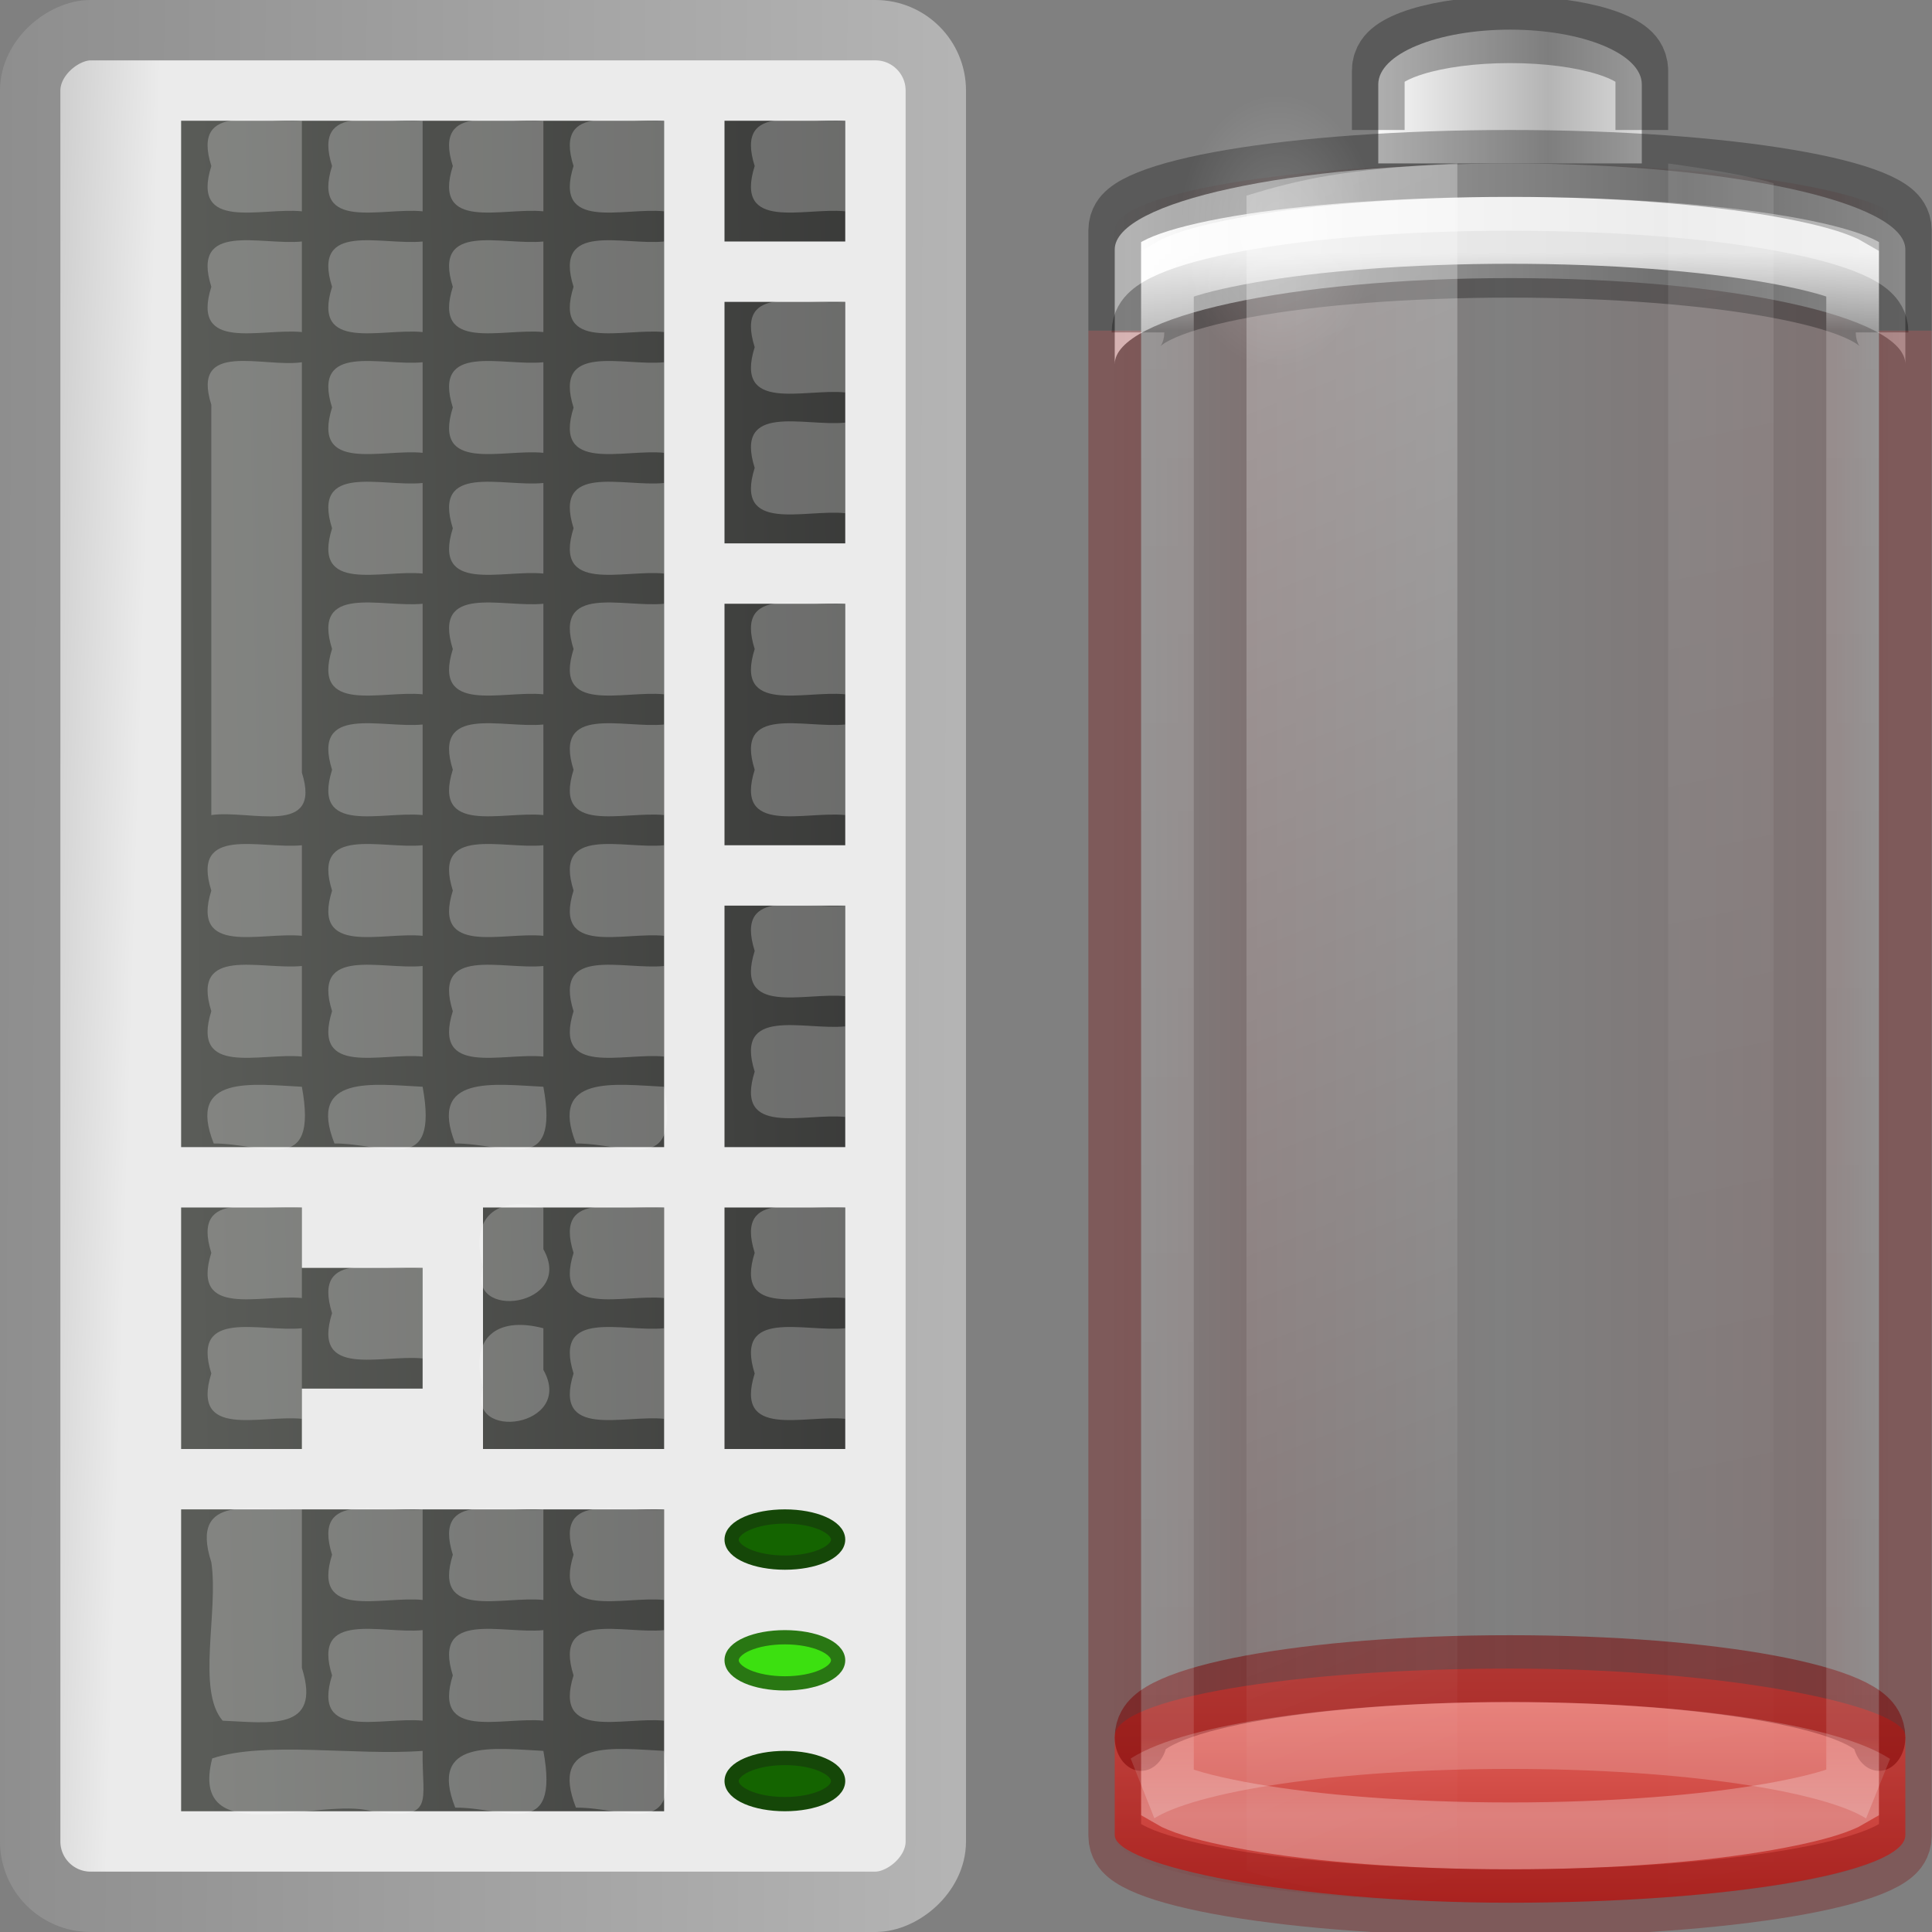<?xml version="1.0" encoding="UTF-8" standalone="no"?>
<!-- Created with Inkscape (http://www.inkscape.org/) -->

<svg
   id="svg11300"
   width="32"
   height="32"
   version="1.0"
   xmlns:xlink="http://www.w3.org/1999/xlink"
   xmlns="http://www.w3.org/2000/svg"
   xmlns:svg="http://www.w3.org/2000/svg">
  <rect width="100%" height="100%" fill="#808080" stroke="none"/>
  <defs
     id="defs3">
    <linearGradient
       id="linearGradient3028">
      <stop
         id="stop3030"
         offset="0" />
      <stop
         id="stop3032"
         style="stop-opacity:0"
         offset="1" />
    </linearGradient>
    <linearGradient
       id="linearGradient5536"
       x1="-104.53"
       x2="-104.76"
       y1="74.24"
       y2="84.22"
       gradientTransform="matrix(0.248,0,0,0.321,39.079,-27.209)"
       gradientUnits="userSpaceOnUse">
      <stop
         id="stop6546"
         style="stop-color:#ebebeb"
         offset="0" />
      <stop
         id="stop6548"
         style="stop-color:#b4b4b4"
         offset="1" />
    </linearGradient>
    <linearGradient
       id="linearGradient5538"
       x1="15.114"
       x2="15.031"
       y1="18"
       y2="40"
       gradientTransform="matrix(0.66,0,0,0.762,-0.092,-30.68)"
       gradientUnits="userSpaceOnUse">
      <stop
         id="stop7605"
         style="stop-color:#b4b4b4"
         offset="0" />
      <stop
         id="stop7607"
         style="stop-color:#8c8c8c"
         offset="1" />
    </linearGradient>
    <radialGradient
       id="radialGradient5544"
       cx="3"
       cy="33.214"
       r="3"
       gradientTransform="matrix(0,-0.75,1.333,0,-40.286,35)"
       gradientUnits="userSpaceOnUse"
       xlink:href="#linearGradient3028" />
    <radialGradient
       id="radialGradient5546"
       cx="3"
       cy="33.214"
       r="3"
       gradientTransform="matrix(0,-0.75,1.333,0,-88.286,-30.5)"
       gradientUnits="userSpaceOnUse"
       xlink:href="#linearGradient3028" />
    <linearGradient
       id="linearGradient5548"
       x1="37.031"
       x2="37.031"
       y1="35.063"
       y2="29.995"
       gradientTransform="matrix(1,0,0,0.889,0,3.833)"
       gradientUnits="userSpaceOnUse">
      <stop
         id="stop3044"
         style="stop-opacity:0"
         offset="0" />
      <stop
         id="stop3050"
         offset=".5" />
      <stop
         id="stop3046"
         style="stop-opacity:0"
         offset="1" />
    </linearGradient>
    <linearGradient
       id="linearGradient6347"
       x1="8.688"
       x2="9"
       y1="5.375"
       y2="23"
       gradientTransform="rotate(90,13.673,13.411)"
       gradientUnits="userSpaceOnUse">
      <stop
         id="stop4576"
         style="stop-color:#282828"
         offset="0" />
      <stop
         id="stop4578"
         style="stop-color:#5a5c58"
         offset="1" />
    </linearGradient>
    <linearGradient
       y2="25"
       x2="36.609"
       y1="25"
       x1="12.029"
       gradientTransform="matrix(-0.6,0,0,0.667,36.4,-0.167)"
       gradientUnits="userSpaceOnUse"
       id="linearGradient3941-27"
       xlink:href="#linearGradient971" />
    <linearGradient
       id="linearGradient971">
      <stop
         style="stop-color:#7a0000;stop-opacity:0"
         offset="0"
         id="stop961" />
      <stop
         id="stop963"
         offset="0.069"
         style="stop-color:#7a0000;stop-opacity:1" />
      <stop
         id="stop965"
         offset="0.5"
         style="stop-color:#7a0000;stop-opacity:0" />
      <stop
         style="stop-color:#7a0000;stop-opacity:1"
         offset="0.826"
         id="stop967" />
      <stop
         style="stop-color:#7a0000;stop-opacity:0"
         offset="1"
         id="stop969" />
    </linearGradient>
    <radialGradient
       cx="99.157"
       cy="186.171"
       r="62.769"
       fx="99.157"
       fy="186.171"
       id="radialGradient5362-9"
       xlink:href="#linearGradient3820-7-2-1-2-6"
       gradientUnits="userSpaceOnUse"
       gradientTransform="matrix(0.159,0,0,0.04,6.203,21.085)" />
    <linearGradient
       id="linearGradient3820-7-2-1-2-6">
      <stop
         id="stop3822-2-6-3-3-7"
         style="stop-color:#3d3d3d;stop-opacity:1"
         offset="0" />
      <stop
         id="stop3864-8-7-7-9-1"
         style="stop-color:#686868;stop-opacity:0.498"
         offset="0.5" />
      <stop
         id="stop3824-1-2-5-0-3"
         style="stop-color:#686868;stop-opacity:0"
         offset="1" />
    </linearGradient>
    <linearGradient
       x1="20.4"
       y1="14.643"
       x2="20.4"
       y2="58.071"
       id="linearGradient4393-0"
       xlink:href="#linearGradient3242-4-2"
       gradientUnits="userSpaceOnUse"
       gradientTransform="matrix(0.556,0,0,0.184,8.667,21.303)" />
    <linearGradient
       id="linearGradient3242-4-2">
      <stop
         id="stop3244-8-8"
         style="stop-color:#ff8c82;stop-opacity:1"
         offset="0" />
      <stop
         id="stop3250-3-0"
         style="stop-color:#a10705;stop-opacity:1"
         offset="1" />
    </linearGradient>
    <linearGradient
       x1="-17.121"
       y1="-93.092"
       x2="-45.762"
       y2="-93.092"
       id="linearGradient5066-8-59"
       xlink:href="#linearGradient5118"
       gradientUnits="userSpaceOnUse"
       gradientTransform="matrix(0.369,0,0,0.134,31.643,15.699)"
       spreadMethod="reflect" />
    <linearGradient
       id="linearGradient5118">
      <stop
         id="stop5120"
         style="stop-color:#9d9d9d;stop-opacity:1"
         offset="0" />
      <stop
         id="stop5122"
         style="stop-color:#ffffff;stop-opacity:1"
         offset="1" />
    </linearGradient>
    <linearGradient
       x1="-20.447"
       y1="-93.092"
       x2="-48.479"
       y2="-93.092"
       id="linearGradient3457-7-6-6"
       xlink:href="#linearGradient2793-2-0-669-94-2"
       gradientUnits="userSpaceOnUse"
       gradientTransform="matrix(0.127,0,0,0.151,25.319,17.024)"
       spreadMethod="reflect" />
    <linearGradient
       id="linearGradient2793-2-0-669-94-2">
      <stop
         id="stop4681-3-1"
         style="stop-color:#b4b4b4;stop-opacity:1"
         offset="0" />
      <stop
         id="stop4683-67-4"
         style="stop-color:#ffffff;stop-opacity:1"
         offset="1" />
    </linearGradient>
    <linearGradient
       x1="30"
       y1="7"
       x2="30"
       y2="43"
       id="linearGradient4760-20"
       xlink:href="#linearGradient4762"
       gradientUnits="userSpaceOnUse"
       gradientTransform="matrix(0.52,0,0,0.649,9.52,0.284)" />
    <linearGradient
       id="linearGradient4762">
      <stop
         id="stop4764"
         style="stop-color:#ffffff;stop-opacity:1"
         offset="0" />
      <stop
         id="stop4766"
         style="stop-color:#ffffff;stop-opacity:0.235"
         offset="0.05" />
      <stop
         id="stop4768"
         style="stop-color:#ffffff;stop-opacity:0.157"
         offset="0.95" />
      <stop
         id="stop4770"
         style="stop-color:#ffffff;stop-opacity:0.392"
         offset="1" />
    </linearGradient>
    <linearGradient
       x1="13.682"
       y1="17.458"
       x2="17.773"
       y2="35.717"
       id="linearGradient5508-01"
       xlink:href="#linearGradient10515"
       gradientUnits="userSpaceOnUse"
       gradientTransform="matrix(0.978,0,0,1.394,3.622,-20.568)" />
    <linearGradient
       id="linearGradient10515">
      <stop
         style="stop-color:#ffffff;stop-opacity:1;"
         offset="0"
         id="stop10517" />
      <stop
         style="stop-color:#ffffff;stop-opacity:0;"
         offset="1"
         id="stop10519" />
    </linearGradient>
    <linearGradient
       x1="25.273"
       y1="17.458"
       x2="27.318"
       y2="35.717"
       id="linearGradient5510-67"
       xlink:href="#linearGradient10515"
       gradientUnits="userSpaceOnUse"
       gradientTransform="matrix(0.978,0,0,1.415,0.289,-21.113)" />
    <radialGradient
       cx="16.5"
       cy="7.5"
       r="3.5"
       fx="16.5"
       fy="7.5"
       id="radialGradient5132-57"
       xlink:href="#linearGradient10515"
       gradientUnits="userSpaceOnUse"
       gradientTransform="matrix(0.535,0,0,0.59,8.769,0.076)" />
    <linearGradient
       gradientTransform="matrix(0.333,0,0,0.326,65.75,9.58)"
       gradientUnits="userSpaceOnUse"
       xlink:href="#linearGradient4171"
       id="linearGradient3042"
       y2="43.828"
       x2="24"
       y1="1.73"
       x1="24" />
    <linearGradient
       id="linearGradient4171">
      <stop
         id="stop4173"
         offset="0"
         style="stop-color:#ffe16b;stop-opacity:1" />
      <stop
         id="stop4175"
         offset="1"
         style="stop-color:#f9c440;stop-opacity:1" />
    </linearGradient>
    <linearGradient
       gradientTransform="matrix(0.321,0,-0.001,0.298,64.43,6.049)"
       gradientUnits="userSpaceOnUse"
       xlink:href="#linearGradient3117-8"
       id="linearGradient3039"
       y2="57.567"
       x2="29.291"
       y1="19.788"
       x1="29.127" />
    <linearGradient
       id="linearGradient3117-8">
      <stop
         id="stop3119-9"
         style="stop-color:#ffffff;stop-opacity:1"
         offset="0" />
      <stop
         id="stop3121-9"
         style="stop-color:#ffffff;stop-opacity:0.235"
         offset="0.569" />
      <stop
         id="stop3123-6"
         style="stop-color:#ffffff;stop-opacity:0.157"
         offset="0.933" />
      <stop
         id="stop3125-3"
         style="stop-color:#ffffff;stop-opacity:0.392"
         offset="1" />
    </linearGradient>
  </defs>
  <g
     id="g106828"
     transform="translate(-1.084,0.262)">
    <rect
       id="rect6674"
       x="0.238"
       y="-16.584"
       width="31"
       height="15"
       rx="1"
       ry="1"
       style="fill:url(#linearGradient5536);stroke:url(#linearGradient5538);stroke-width:1;enable-background:new"
       transform="rotate(90)" />
    <path
       id="path6794"
       d="m 14.084,27.62 c -0.487,0 -0.882,-0.171 -0.882,-0.382 0,-0.211 0.395,-0.382 0.882,-0.382 0.487,0 0.882,0.171 0.882,0.382 0,0.211 -0.395,0.382 -0.882,0.382 z"
       style="fill:#3ce010;stroke:#297713;stroke-width:0.236;enable-background:new" />
    <path
       id="path6806"
       d="m 14.084,29.62 c -0.487,0 -0.882,-0.171 -0.882,-0.382 0,-0.211 0.395,-0.382 0.882,-0.382 0.487,0 0.882,0.171 0.882,0.382 0,0.211 -0.395,0.382 -0.882,0.382 z"
       style="fill:#146400;stroke:#154708;stroke-width:0.236;enable-background:new" />
    <path
       id="path6807"
       d="m 14.084,25.62 c -0.487,0 -0.882,-0.171 -0.882,-0.382 0,-0.211 0.395,-0.382 0.882,-0.382 0.487,0 0.882,0.171 0.882,0.382 0,0.211 -0.395,0.382 -0.882,0.382 z"
       style="fill:#146400;stroke:#154708;stroke-width:0.236;enable-background:new" />
    <path
       id="rect5550"
       d="m 15.084,1.738 h -2 v 2 h 2 z m 0,3 h -2 v 4 h 2 z m 0,5 h -2 v 4 h 2 z m 0,5 h -2 v 4 h 2 z m 0,5 h -2 v 4 h 2 z m -3,-18 H 4.084 V 18.738 h 8 z m 0,18 H 9.084 v 4 h 3 z m 0,5 H 4.084 v 5 h 8 z m -4,-4 h -2 v -1 h -2 v 4 h 2 v -1 h 2 z"
       style="fill:url(#linearGradient6347)" />
    <path
       id="rect6349"
       d="m 15.084,1.738 c -0.681,0.069 -1.843,-0.343 -1.5,0.75 -0.343,1.093 0.819,0.681 1.5,0.75 z m 0,3 c -0.681,0.069 -1.843,-0.343 -1.5,0.75 -0.343,1.093 0.819,0.681 1.5,0.75 z m 0,2 c -0.681,0.069 -1.843,-0.343 -1.5,0.75 -0.343,1.093 0.819,0.681 1.5,0.75 z m 0,3 c -0.681,0.069 -1.843,-0.343 -1.5,0.75 -0.343,1.093 0.819,0.681 1.5,0.75 z m 0,2 c -0.681,0.069 -1.843,-0.343 -1.5,0.75 -0.343,1.093 0.819,0.681 1.5,0.75 z m 0,3 c -0.681,0.069 -1.843,-0.343 -1.5,0.75 -0.343,1.093 0.819,0.681 1.5,0.75 z m 0,2 c -0.681,0.069 -1.843,-0.343 -1.5,0.75 -0.343,1.093 0.819,0.681 1.5,0.75 z m 0,3 c -0.681,0.069 -1.843,-0.343 -1.5,0.75 -0.343,1.093 0.819,0.681 1.5,0.75 z m 0,2 c -0.681,0.069 -1.843,-0.343 -1.5,0.75 -0.343,1.093 0.819,0.681 1.5,0.75 z m -3,-20 c -0.681,0.069 -1.843,-0.343 -1.5,0.75 -0.343,1.093 0.819,0.681 1.5,0.75 z m 0,2 c -0.681,0.069 -1.843,-0.343 -1.5,0.75 -0.343,1.093 0.819,0.681 1.5,0.75 z m 0,2 c -0.681,0.069 -1.843,-0.343 -1.5,0.75 -0.343,1.093 0.819,0.681 1.5,0.75 z m 0,2 c -0.681,0.069 -1.843,-0.343 -1.5,0.75 -0.343,1.093 0.819,0.681 1.5,0.75 z m 0,2 c -0.681,0.069 -1.843,-0.343 -1.5,0.75 -0.343,1.093 0.819,0.681 1.5,0.75 z m 0,2 c -0.681,0.069 -1.843,-0.343 -1.5,0.75 -0.343,1.093 0.819,0.681 1.5,0.75 z m 0,2 c -0.681,0.069 -1.843,-0.343 -1.5,0.75 -0.343,1.093 0.819,0.681 1.5,0.75 z m 0,2 c -0.681,0.069 -1.843,-0.343 -1.5,0.75 -0.343,1.093 0.819,0.681 1.5,0.75 z m 0,2 c -0.817,-0.04 -1.913,-0.208 -1.46,0.94 0.835,-0.006 1.736,0.567 1.46,-0.94 z m 0,2 c -0.681,0.069 -1.843,-0.343 -1.5,0.75 -0.343,1.093 0.819,0.681 1.5,0.75 z m 0,2 c -0.681,0.069 -1.843,-0.343 -1.5,0.75 -0.343,1.093 0.819,0.681 1.5,0.75 z m 0,3 c -0.681,0.069 -1.843,-0.343 -1.5,0.75 -0.343,1.093 0.819,0.681 1.5,0.75 z m 0,2 c -0.681,0.069 -1.843,-0.343 -1.5,0.75 -0.343,1.093 0.819,0.681 1.5,0.75 z m 0,2 c -0.817,-0.04 -1.913,-0.208 -1.46,0.94 0.835,-0.006 1.736,0.567 1.46,-0.94 z m -2,-27 c -0.681,0.069 -1.843,-0.343 -1.5,0.75 -0.343,1.093 0.819,0.681 1.5,0.75 z m 0,2 c -0.681,0.069 -1.843,-0.343 -1.5,0.75 -0.343,1.093 0.819,0.681 1.5,0.75 z m 0,2 c -0.681,0.069 -1.843,-0.343 -1.5,0.75 -0.343,1.093 0.819,0.681 1.5,0.75 z m 0,2 c -0.681,0.069 -1.843,-0.343 -1.5,0.75 -0.343,1.093 0.819,0.681 1.5,0.75 z m 0,2 c -0.681,0.069 -1.843,-0.343 -1.5,0.75 -0.343,1.093 0.819,0.681 1.5,0.75 z m 0,2 c -0.681,0.069 -1.843,-0.343 -1.5,0.75 -0.343,1.093 0.819,0.681 1.5,0.75 z m 0,2 c -0.681,0.069 -1.843,-0.343 -1.5,0.75 -0.343,1.093 0.819,0.681 1.5,0.75 z m 0,2 c -0.681,0.069 -1.843,-0.343 -1.5,0.75 -0.343,1.093 0.819,0.681 1.5,0.75 z m 0,2 c -0.817,-0.04 -1.913,-0.208 -1.46,0.94 0.835,-0.006 1.736,0.567 1.46,-0.94 z m 0,2 c -0.781,-0.204 -1.228,0.164 -1,0.982 -0.297,0.915 1.535,0.656 1,-0.292 v -0.69 z m 0,2 c -0.781,-0.204 -1.228,0.164 -1,0.982 -0.297,0.915 1.535,0.656 1,-0.292 v -0.69 z m 0,3 c -0.681,0.069 -1.843,-0.343 -1.5,0.75 -0.343,1.093 0.819,0.681 1.5,0.75 z m 0,2 c -0.681,0.069 -1.843,-0.343 -1.5,0.75 -0.343,1.093 0.819,0.681 1.5,0.75 z m 0,2 c -0.817,-0.04 -1.913,-0.208 -1.46,0.94 0.835,-0.006 1.736,0.567 1.46,-0.94 z M 8.084,1.738 c -0.681,0.069 -1.843,-0.343 -1.5,0.75 -0.343,1.093 0.819,0.681 1.5,0.75 z m 0,2 c -0.681,0.069 -1.843,-0.343 -1.5,0.75 -0.343,1.093 0.819,0.681 1.5,0.75 z m 0,2 c -0.681,0.069 -1.843,-0.343 -1.5,0.75 -0.343,1.093 0.819,0.681 1.5,0.75 z m 0,2 c -0.681,0.069 -1.843,-0.343 -1.5,0.75 -0.343,1.093 0.819,0.681 1.5,0.75 z m 0,2 c -0.681,0.069 -1.843,-0.343 -1.5,0.75 -0.343,1.093 0.819,0.681 1.5,0.75 z m 0,2 c -0.681,0.069 -1.843,-0.343 -1.5,0.75 -0.343,1.093 0.819,0.681 1.5,0.75 z m 0,2 c -0.681,0.069 -1.843,-0.343 -1.5,0.75 -0.343,1.093 0.819,0.681 1.5,0.75 z m 0,2 c -0.681,0.069 -1.843,-0.343 -1.5,0.75 -0.343,1.093 0.819,0.681 1.5,0.75 z m 0,2 c -0.817,-0.04 -1.913,-0.208 -1.46,0.94 0.835,-0.006 1.736,0.567 1.46,-0.94 z m 0,3 c -0.681,0.069 -1.843,-0.343 -1.5,0.75 -0.343,1.093 0.819,0.681 1.5,0.75 z m 0,4 c -0.681,0.069 -1.843,-0.343 -1.5,0.75 -0.343,1.093 0.819,0.681 1.5,0.75 z m 0,2 c -0.681,0.069 -1.843,-0.343 -1.5,0.75 -0.343,1.093 0.819,0.681 1.5,0.75 z m 0,2 c -1.114,0.084 -2.607,-0.168 -3.485,0.125 -0.4,1.556 1.78,0.627 2.64,0.875 1.076,0.159 0.83,-0.145 0.845,-1 z m -2,-27 c -0.681,0.069 -1.843,-0.343 -1.5,0.75 -0.343,1.093 0.819,0.681 1.5,0.75 z m 0,2 c -0.681,0.069 -1.843,-0.343 -1.5,0.75 -0.343,1.093 0.819,0.681 1.5,0.75 z m 0,2 c -0.64,0.094 -1.84,-0.371 -1.5,0.703 v 6.797 c 0.64,-0.094 1.84,0.371 1.5,-0.703 z m 0,8 c -0.681,0.069 -1.843,-0.343 -1.5,0.75 -0.343,1.093 0.819,0.681 1.5,0.75 z m 0,2 c -0.681,0.069 -1.843,-0.343 -1.5,0.75 -0.343,1.093 0.819,0.681 1.5,0.75 z m 0,2 c -0.817,-0.04 -1.913,-0.208 -1.46,0.94 0.835,-0.006 1.736,0.567 1.46,-0.94 z m 0,2 c -0.681,0.069 -1.843,-0.343 -1.5,0.75 -0.343,1.093 0.819,0.681 1.5,0.75 z m 0,2 c -0.681,0.069 -1.843,-0.343 -1.5,0.75 -0.343,1.093 0.819,0.681 1.5,0.75 z m 0,3 c -0.769,0.022 -1.875,-0.291 -1.5,0.875 0.123,0.815 -0.247,2.122 0.188,2.625 0.76,0.031 1.648,0.189 1.312,-0.875 z"
       style="opacity:0.25;fill:#ffffff" />
  </g>
  <g
     id="g106764"
     transform="matrix(0.873,0,0,1.108,5.805,-1.171)">
    <path
       d="m 22,3.5 c -4.155,0 -7.5,0.446 -7.5,1 v 24 c 0,0.554 3.345,1 7.5,1 4.155,0 7.5,-0.446 7.5,-1 v -24 c 0,-0.554 -3.345,-1 -7.5,-1 z"
       style="color:#000000;font-variation-settings:normal;display:block;overflow:visible;visibility:visible;opacity:0.1;fill:url(#linearGradient3941-27);fill-opacity:1;stroke:none;stroke-width:1;stroke-linecap:butt;stroke-linejoin:miter;stroke-miterlimit:4;stroke-dasharray:none;stroke-dashoffset:0;stroke-opacity:1;marker:none;enable-background:accumulate;stop-color:#000000"
       id="rect3268-4-90" />
    <rect
       width="15"
       height="3.5"
       rx="9.18"
       ry="1.01"
       x="14.5"
       y="26"
       id="rect3268-0-1-0"
       style="color:#000000;display:inline;overflow:visible;visibility:visible;fill:url(#linearGradient4393-0);fill-opacity:1;fill-rule:nonzero;stroke:none;stroke-width:1;marker:none;enable-background:accumulate" />
    <path
       d="m 29,27.029 c 0,-0.57 -3.122,-1.028 -7,-1.028 -3.878,0 -7,0.459 -7,1.028"
       id="rect3268-0-31"
       style="color:#000000;display:inline;overflow:visible;visibility:visible;opacity:0.5;fill:none;fill-opacity:1;fill-rule:nonzero;stroke:#7a0000;stroke-width:1;stroke-linecap:round;stroke-linejoin:round;stroke-miterlimit:4;stroke-dasharray:none;stroke-dashoffset:0;stroke-opacity:1;marker:none;enable-background:accumulate" />
    <path
       d="m 22,3.5 c -4.155,0 -7.5,0.573 -7.5,1.286 v 1.714 c 0,-0.712 3.345,-1.286 7.5,-1.286 4.155,0 7.5,0.573 7.5,1.286 v -1.714 c 0,-0.712 -3.345,-1.286 -7.5,-1.286 z"
       id="rect3268-6-4-0"
       style="color:#000000;display:inline;overflow:visible;visibility:visible;fill:url(#linearGradient5066-8-59);fill-opacity:1;fill-rule:nonzero;stroke:none;stroke-width:1;marker:none;enable-background:accumulate" />
    <path
       d="m 14.941,6.026 c 0,-0.565 3.148,-1.02 7.059,-1.02 3.911,0 7.059,0.455 7.059,1.02"
       id="rect3268-6-36"
       style="color:#000000;display:block;overflow:visible;visibility:visible;opacity:0.3;fill:none;stroke:#000000;stroke-width:1;stroke-linecap:butt;stroke-linejoin:miter;stroke-miterlimit:7;stroke-dasharray:none;stroke-dashoffset:0;stroke-opacity:1;marker:none;enable-background:accumulate" />
    <path
       d="m 24.5,3.5 v -1.182 c 0,-0.455 -1.115,-0.818 -2.5,-0.818 -1.385,0 -2.5,0.364 -2.5,0.818 v 1.182"
       id="rect3268-3-9-73"
       style="color:#000000;display:inline;overflow:visible;visibility:visible;fill:url(#linearGradient3457-7-6-6);fill-opacity:1;fill-rule:nonzero;stroke:none;stroke-width:1;marker:none;enable-background:accumulate" />
    <path
       d="m 24.5,3 v -0.886 c 0,-0.341 -1.115,-0.614 -2.5,-0.614 -1.385,0 -2.5,0.273 -2.5,0.614 v 0.886"
       id="rect3268-3-221"
       style="color:#000000;display:block;overflow:visible;visibility:visible;opacity:0.3;fill:none;stroke:#000000;stroke-width:1;stroke-linecap:butt;stroke-linejoin:miter;stroke-miterlimit:7;stroke-dasharray:none;stroke-dashoffset:0;stroke-opacity:1;marker:none;enable-background:accumulate" />
    <path
       d="m 22,4.5 c -1.929,0 -3.667,0.112 -4.907,0.284 -0.62,0.086 -1.121,0.182 -1.43,0.284 -0.085,0.028 -0.111,0.037 -0.163,0.061 v 22.743 c 0.052,0.024 0.077,0.033 0.163,0.061 0.309,0.102 0.81,0.198 1.43,0.284 1.24,0.172 2.978,0.284 4.907,0.284 1.929,0 3.667,-0.112 4.907,-0.284 0.62,-0.086 1.121,-0.182 1.43,-0.284 0.085,-0.028 0.111,-0.037 0.163,-0.061 V 5.128 c -0.052,-0.024 -0.077,-0.033 -0.163,-0.061 -0.309,-0.102 -0.81,-0.198 -1.43,-0.284 C 25.667,4.612 23.929,4.5 22,4.5 Z"
       id="path4752-533"
       style="color:#000000;display:block;overflow:visible;visibility:visible;opacity:0.8;fill:none;stroke:url(#linearGradient4760-20);stroke-width:1;stroke-linecap:butt;stroke-linejoin:miter;stroke-miterlimit:7;stroke-dasharray:none;stroke-dashoffset:0;stroke-opacity:1;marker:none;enable-background:accumulate" />
    <path
       id="rect3268-8"
       style="color:#000000;display:block;overflow:visible;visibility:visible;opacity:0.3;fill:none;stroke:#000000;stroke-width:1;stroke-linecap:butt;stroke-linejoin:miter;stroke-miterlimit:7;stroke-dasharray:none;stroke-dashoffset:0;stroke-opacity:1;marker:none;enable-background:accumulate"
       d="m 29.5,6 v -1.5 c 0,-0.554 -3.345,-1 -7.5,-1 -4.155,0 -7.5,0.446 -7.5,1 v 1.5" />
    <path
       d="m 21,3.5 c -2.142,0.081 -3.005,0.241 -4,0.481 v 25.037 c 0.995,0.24 1.858,0.4 4,0.481 z"
       id="path5194-285"
       style="display:inline;overflow:visible;visibility:visible;opacity:0.3;fill:url(#linearGradient5508-01);fill-opacity:1;fill-rule:nonzero;stroke:none;stroke-width:1;marker:none;enable-background:new" />
    <path
       d="m 25,3.5 v 26 c 0.758,-0.084 1.536,-0.184 2,-0.297 V 3.797 c -0.464,-0.114 -1.242,-0.213 -2,-0.297 z"
       id="rect3244-8"
       style="display:inline;overflow:visible;visibility:visible;opacity:0.1;fill:url(#linearGradient5510-67);fill-opacity:1;fill-rule:nonzero;stroke:none;stroke-width:1;marker:none;enable-background:new" />
    <path
       d="m 19.459,4.503 a 1.871,2.066 0 1 1 -3.742,0 1.871,2.066 0 1 1 3.742,0 z"
       id="path5124-08"
       style="color:#000000;display:inline;overflow:visible;visibility:visible;opacity:0.2;fill:url(#radialGradient5132-57);fill-opacity:1;fill-rule:nonzero;stroke:none;stroke-width:1.37;marker:none;enable-background:accumulate" />
    <path
       d="m 28.982,27.795 c -0.903,-0.461 -3.679,-0.795 -6.982,-0.795 -3.292,0 -6.06,0.332 -6.973,0.791"
       id="rect3268-0-7-69"
       style="color:#000000;display:block;overflow:visible;visibility:visible;opacity:0.2;fill:none;stroke:#ffffff;stroke-width:1;stroke-linecap:butt;stroke-linejoin:miter;stroke-miterlimit:7;stroke-dasharray:none;stroke-dashoffset:0;stroke-opacity:1;marker:none;enable-background:accumulate" />
    <path
       id="rect897"
       style="color:#000000;display:block;overflow:visible;visibility:visible;opacity:0.3;fill:none;stroke:#7a0000;stroke-width:1;stroke-linecap:butt;stroke-linejoin:miter;stroke-miterlimit:7;stroke-dasharray:none;stroke-dashoffset:0;stroke-opacity:1;marker:none;enable-background:accumulate"
       d="m 14.5,6 v 22.5 c 0,0.554 3.345,1 7.5,1 4.155,0 7.5,-0.446 7.5,-1 v -22.5" />
  </g>
</svg>
